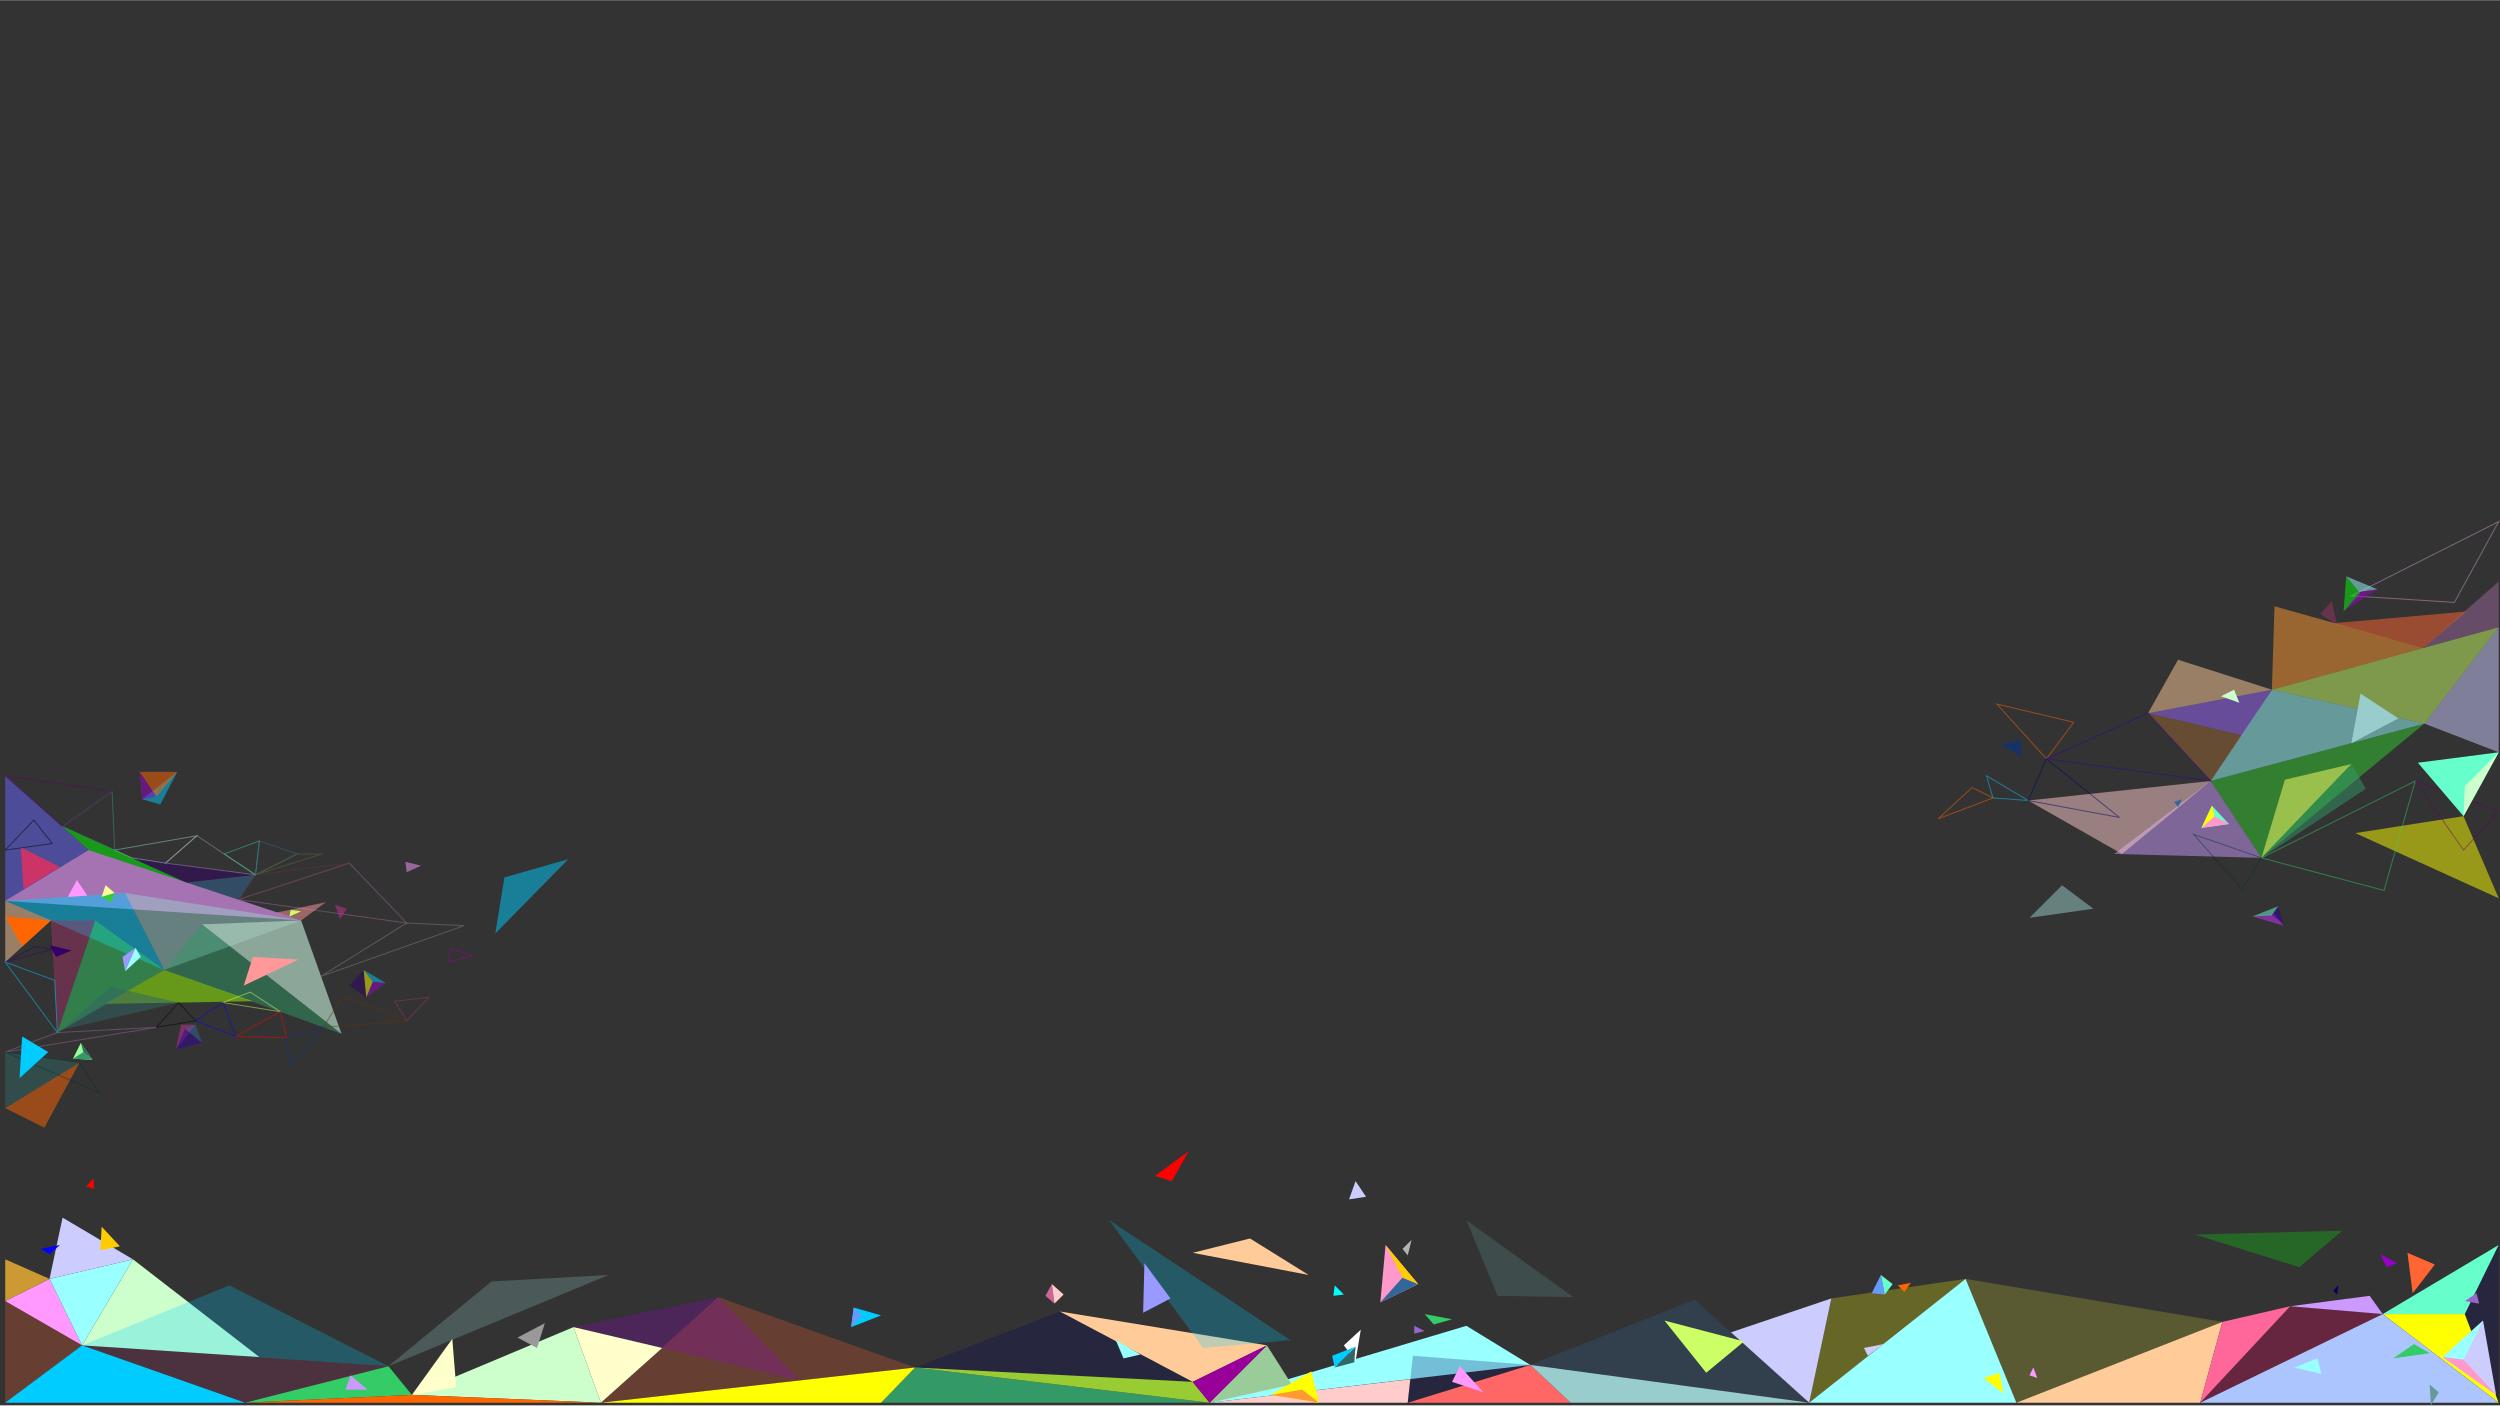<?xml version="1.0" encoding="UTF-8"?>
<!DOCTYPE svg PUBLIC "-//W3C//DTD SVG 1.1//EN" "http://www.w3.org/Graphics/SVG/1.1/DTD/svg11.dtd">
<!-- Creator: CorelDRAW X6 -->
<svg xmlns="http://www.w3.org/2000/svg" xml:space="preserve" width="1921px" height="1080px" version="1.1" style="shape-rendering:geometricPrecision; text-rendering:geometricPrecision; image-rendering:optimizeQuality; fill-rule:evenodd; clip-rule:evenodd"
viewBox="0 0 1918 1078"
 xmlns:xlink="http://www.w3.org/1999/xlink">
 <rect x="0" y="0" width="1918" height="1078" fill="#333333" stroke="none"/>
 <defs>
  <style type="text/css">
   <![CDATA[
    .str16 {stroke:black;stroke-width:0.755;stroke-opacity:0.502}
    .str25 {stroke:#000066;stroke-width:0.755;stroke-opacity:0.502}
    .str19 {stroke:blue;stroke-width:0.755;stroke-opacity:0.502}
    .str20 {stroke:#003333;stroke-width:0.755;stroke-opacity:0.502}
    .str17 {stroke:#003399;stroke-width:0.755;stroke-opacity:0.502}
    .str7 {stroke:#00CCFF;stroke-width:0.755;stroke-opacity:0.502}
    .str8 {stroke:#330066;stroke-width:0.755;stroke-opacity:0.502}
    .str24 {stroke:#330099;stroke-width:0.755;stroke-opacity:0.502}
    .str5 {stroke:#336699;stroke-width:0.755;stroke-opacity:0.502}
    .str9 {stroke:#339966;stroke-width:0.755;stroke-opacity:0.502}
    .str23 {stroke:#33CC66;stroke-width:0.755;stroke-opacity:0.502}
    .str4 {stroke:#33CC99;stroke-width:0.755;stroke-opacity:0.502}
    .str10 {stroke:#660066;stroke-width:0.755;stroke-opacity:0.502}
    .str12 {stroke:#663300;stroke-width:0.755;stroke-opacity:0.502}
    .str1 {stroke:#663333;stroke-width:0.755;stroke-opacity:0.502}
    .str6 {stroke:#666633;stroke-width:0.755;stroke-opacity:0.502}
    .str11 {stroke:gray;stroke-width:0.755;stroke-opacity:0.502}
    .str18 {stroke:#990099;stroke-width:0.755;stroke-opacity:0.502}
    .str14 {stroke:#993366;stroke-width:0.755;stroke-opacity:0.502}
    .str0 {stroke:#996699;stroke-width:0.755;stroke-opacity:0.502}
    .str2 {stroke:#999999;stroke-width:0.755;stroke-opacity:0.502}
    .str3 {stroke:#99CCCC;stroke-width:0.755;stroke-opacity:0.502}
    .str21 {stroke:#CC99CC;stroke-width:0.755;stroke-opacity:0.502}
    .str13 {stroke:#CCFF66;stroke-width:0.755;stroke-opacity:0.502}
    .str15 {stroke:red;stroke-width:0.755;stroke-opacity:0.502}
    .str22 {stroke:#FF6600;stroke-width:0.755;stroke-opacity:0.502}
    .fil0 {fill:none}
    .fil14 {fill:none}
    .fil66 {fill:#000066}
    .fil97 {fill:blue}
    .fil75 {fill:#00CCFF}
    .fil67 {fill:aqua}
    .fil81 {fill:#330066}
    .fil73 {fill:#336666}
    .fil77 {fill:#336699}
    .fil88 {fill:#339966}
    .fil84 {fill:#33CC33}
    .fil9 {fill:#33CC66}
    .fil79 {fill:#669999}
    .fil76 {fill:#6699FF}
    .fil1 {fill:#66FFCC}
    .fil93 {fill:#990099}
    .fil64 {fill:#9900CC}
    .fil68 {fill:#9966CC}
    .fil59 {fill:#999999}
    .fil80 {fill:#9999FF}
    .fil92 {fill:#99CC33}
    .fil63 {fill:#99CC99}
    .fil89 {fill:#99CCCC}
    .fil87 {fill:#99FF99}
    .fil5 {fill:#99FFFF}
    .fil4 {fill:#ADC5FF}
    .fil65 {fill:#B3B3B3}
    .fil85 {fill:#CC3366}
    .fil82 {fill:#CC6699}
    .fil95 {fill:#CC9933}
    .fil91 {fill:#CC99FF}
    .fil69 {fill:#CCCCFF}
    .fil72 {fill:#CCFF66}
    .fil2 {fill:#CCFFCC}
    .fil96 {fill:red}
    .fil70 {fill:#FF6600}
    .fil61 {fill:#FF6633}
    .fil7 {fill:#FF6666}
    .fil94 {fill:#FF6699}
    .fil74 {fill:#FF9933}
    .fil86 {fill:#FF9999}
    .fil60 {fill:#FF99CC}
    .fil71 {fill:#FF99FF}
    .fil78 {fill:#FFCC00}
    .fil8 {fill:#FFCC99}
    .fil6 {fill:#FFCCCC}
    .fil3 {fill:yellow}
    .fil83 {fill:#FFFF99}
    .fil90 {fill:#FFFFCC}
    .fil62 {fill:white}
    .fil49 {fill:#000066;fill-opacity:0.251}
    .fil48 {fill:#00CCFF;fill-opacity:0.251}
    .fil58 {fill:lime;fill-opacity:0.251}
    .fil50 {fill:#336699;fill-opacity:0.251}
    .fil53 {fill:#669999;fill-opacity:0.251}
    .fil56 {fill:#9900CC;fill-opacity:0.251}
    .fil51 {fill:#993366;fill-opacity:0.251}
    .fil52 {fill:#99CCCC;fill-opacity:0.251}
    .fil55 {fill:#CCCC33;fill-opacity:0.251}
    .fil57 {fill:#FF0066;fill-opacity:0.251}
    .fil47 {fill:#FF6633;fill-opacity:0.251}
    .fil54 {fill:yellow;fill-opacity:0.251}
    .fil46 {fill:#003399;fill-opacity:0.502}
    .fil12 {fill:#00CCFF;fill-opacity:0.502}
    .fil18 {fill:lime;fill-opacity:0.502}
    .fil25 {fill:#330066;fill-opacity:0.502}
    .fil28 {fill:#330099;fill-opacity:0.502}
    .fil11 {fill:#336666;fill-opacity:0.502}
    .fil26 {fill:#336699;fill-opacity:0.502}
    .fil19 {fill:#339966;fill-opacity:0.502}
    .fil41 {fill:#33CC33;fill-opacity:0.502}
    .fil21 {fill:#33CC66;fill-opacity:0.502}
    .fil15 {fill:#6666FF;fill-opacity:0.502}
    .fil45 {fill:#66FFCC;fill-opacity:0.502}
    .fil29 {fill:#9900CC;fill-opacity:0.502}
    .fil22 {fill:#993366;fill-opacity:0.502}
    .fil42 {fill:#996633;fill-opacity:0.502}
    .fil35 {fill:#996699;fill-opacity:0.502}
    .fil36 {fill:#9966FF;fill-opacity:0.502}
    .fil17 {fill:#99CCCC;fill-opacity:0.502}
    .fil27 {fill:#99FF00;fill-opacity:0.502}
    .fil33 {fill:#99FFFF;fill-opacity:0.502}
    .fil13 {fill:#CC3399;fill-opacity:0.502}
    .fil44 {fill:#CC33FF;fill-opacity:0.502}
    .fil37 {fill:#CC99FF;fill-opacity:0.502}
    .fil39 {fill:#CCCCFF;fill-opacity:0.502}
    .fil32 {fill:#CCFF66;fill-opacity:0.502}
    .fil20 {fill:#E6E6E6;fill-opacity:0.502}
    .fil10 {fill:#FF6600;fill-opacity:0.502}
    .fil40 {fill:#FF6633;fill-opacity:0.502}
    .fil34 {fill:#FF9933;fill-opacity:0.502}
    .fil24 {fill:#FF9999;fill-opacity:0.502}
    .fil16 {fill:#FF99CC;fill-opacity:0.502}
    .fil30 {fill:#FF99FF;fill-opacity:0.502}
    .fil23 {fill:#FFCC99;fill-opacity:0.502}
    .fil38 {fill:#FFCCCC;fill-opacity:0.502}
    .fil31 {fill:yellow;fill-opacity:0.502}
    .fil43 {fill:#FFFF66;fill-opacity:0.502}
   ]]>
  </style>
 </defs>
 <g id="Layer_x0020_1">
  <g id="_142604544">
   <rect class="fil0" x="4" width="1913" height="1076"/>
   <polygon class="fil1" points="1891,1008 1828,1008 1917,955 "/>
   <polygon class="fil2" points="199,1041 63,1032 102,966 "/>
   <polygon class="fil3" points="1917,1076 1828,1008 1891,1008 "/>
   <polygon class="fil4" points="1917,1076 1688,1076 1828,1008 "/>
   <polygon class="fil5" points="1547,1076 1388,1076 1508,981 "/>
   <polygon class="fil6" points="1080,1076 928,1076 1082,1058 "/>
   <polygon class="fil7" points="1205,1076 1080,1076 1174,1047 "/>
   <polygon class="fil8" points="915,1060 813,1006 972,1032 "/>
   <polygon class="fil5" points="1174,1047 928,1076 1125,1017 "/>
   <polygon class="fil2" points="461,1076 316,1070 440,1018 "/>
   <polygon class="fil9" points="316,1070 188,1076 298,1048 "/>
   <polygon class="fil10" points="4,850 61,815 34,865 "/>
   <polygon class="fil11" points="4,807 4,850 61,815 "/>
   <polygon class="fil12" points="136,592 109,613 123,617 "/>
   <polygon class="fil13" points="135,805 150,786 139,786 "/>
   <polygon class="fil14 str0" points="183,690 268,662 312,708 "/>
   <polygon class="fil15" points="68,652 4,595 4,691 231,706 "/>
   <polygon class="fil16" points="231,706 4,691 68,652 "/>
   <polygon class="fil12" points="126,744 4,691 96,685 "/>
   <polygon class="fil17" points="126,744 96,685 231,706 "/>
   <polygon class="fil18" points="143,677 48,634 68,652 "/>
   <polygon class="fil19" points="262,793 126,744 155,709 231,706 "/>
   <polygon class="fil20" points="231,706 155,709 262,793 "/>
   <polygon class="fil21" points="73,706 126,744 44,792 "/>
   <polygon class="fil22" points="73,706 44,792 39,706 "/>
   <polygon class="fil23" points="4,738 4,691 39,706 "/>
   <polygon class="fil24" points="250,692 212,700 231,706 "/>
   <polygon class="fil25" points="196,671 101,658 143,677 "/>
   <polygon class="fil26" points="143,677 196,671 183,690 "/>
   <polygon class="fil14 str1" points="183,690 196,671 268,662 "/>
   <polygon class="fil14 str2" points="127,662 196,671 151,641 "/>
   <polygon class="fil14 str3" points="127,662 151,641 88,652 101,658 "/>
   <polygon class="fil27" points="126,744 194,768 81,770 "/>
   <polygon class="fil14 str4" points="172,655 196,671 199,645 "/>
   <polygon class="fil14 str5" points="196,671 199,645 228,655 "/>
   <polygon class="fil14 str6" points="196,671 228,655 247,655 "/>
   <polygon class="fil11" points="137,769 47,790 85,757 "/>
   <polygon class="fil14 str7" points="44,792 4,738 42,752 "/>
   <polygon class="fil14 str8" points="40,728 4,738 27,726 "/>
   <polygon class="fil14 str9" points="48,634 88,652 86,607 "/>
   <polygon class="fil14 str10" points="48,634 86,607 4,595 "/>
   <polygon class="fil10" points="136,592 107,592 120,611 "/>
   <polygon class="fil28" points="135,805 155,800 142,789 "/>
   <polygon class="fil29" points="120,611 107,592 109,613 "/>
   <polygon class="fil26" points="142,789 155,800 150,786 "/>
   <polygon class="fil30" points="323,664 311,661 312,669 "/>
   <polygon class="fil13" points="261,705 266,697 257,694 "/>
   <polygon class="fil14 str11" points="312,708 246,749 356,710 "/>
   <polygon class="fil25" points="281,765 279,744 268,756 "/>
   <polygon class="fil29" points="281,765 296,754 286,753 "/>
   <polygon class="fil12" points="286,753 296,754 279,744 "/>
   <polygon class="fil31" points="279,744 281,765 286,753 "/>
   <polygon class="fil14 str12" points="313,783 248,788 263,764 "/>
   <polygon class="fil14 str13" points="171,769 215,776 192,761 "/>
   <polygon class="fil14 str14" points="312,783 303,768 329,765 "/>
   <polygon class="fil14 str15" points="181,795 220,796 215,776 "/>
   <polygon class="fil14 str16" points="150,783 120,788 137,769 "/>
   <polygon class="fil14 str17" points="248,788 220,796 222,818 "/>
   <polygon class="fil14 str0" points="4,807 120,788 44,792 "/>
   <polygon class="fil14 str18" points="363,733 346,728 344,738 "/>
   <polygon class="fil14 str16" points="26,629 4,652 40,647 "/>
   <polygon class="fil14 str19" points="181,795 150,783 171,769 "/>
   <polygon class="fil14 str20" points="61,815 4,807 76,838 "/>
   <polygon class="fil12" points="436,659 387,673 380,716 "/>
   <polygon class="fil31" points="1917,689 1807,639 1890,626 "/>
   <polygon class="fil14 str21" points="1883,462 1804,457 1917,400 "/>
   <polygon class="fil14 str22" points="1591,554 1570,582 1532,540 "/>
   <polygon class="fil32" points="1860,555 1917,481 1743,529 "/>
   <polygon class="fil33" points="1860,555 1743,529 1696,599 "/>
   <polygon class="fil34" points="1859,497 1743,529 1745,465 "/>
   <polygon class="fil35" points="1917,481 1859,497 1917,446 "/>
   <polygon class="fil36" points="1648,547 1743,529 1720,564 "/>
   <polygon class="fil23" points="1743,529 1648,547 1671,506 "/>
   <polygon class="fil37" points="1622,655 1696,599 1735,658 "/>
   <polygon class="fil38" points="1696,599 1628,655 1556,614 "/>
   <polygon class="fil39" points="1917,481 1860,555 1917,577 "/>
   <polygon class="fil40" points="1790,478 1859,497 1892,469 "/>
   <polygon class="fil41" points="1860,555 1696,599 1735,658 "/>
   <polygon class="fil42" points="1720,564 1648,547 1696,599 "/>
   <polygon class="fil14 str23" points="1853,599 1735,658 1829,683 "/>
   <polygon class="fil14 str10" points="1890,652 1853,599 1917,622 "/>
   <polygon class="fil14 str20" points="1720,682 1735,658 1683,640 "/>
   <polygon class="fil14 str24" points="1696,599 1648,547 1570,582 "/>
   <polygon class="fil43" points="1804,586 1735,658 1753,598 "/>
   <polygon class="fil19" points="1735,658 1804,586 1815,605 "/>
   <polygon class="fil17" points="1557,704 1582,679 1606,697 "/>
   <polygon class="fil18" points="1798,469 1800,442 1811,455 "/>
   <polygon class="fil44" points="1752,710 1728,703 1745,701 "/>
   <polygon class="fil33" points="1810,454 1800,442 1824,452 "/>
   <polygon class="fil45" points="1743,702 1728,703 1748,695 "/>
   <polygon class="fil29" points="1799,468 1810,454 1824,452 "/>
   <polygon class="fil28" points="1752,709 1743,702 1748,695 "/>
   <polygon class="fil14 str22" points="1529,612 1513,604 1487,628 "/>
   <polygon class="fil14 str7" points="1529,612 1524,595 1556,614 "/>
   <polygon class="fil14 str25" points="1626,627 1556,614 1570,582 "/>
   <polygon class="fil22" points="1780,471 1789,461 1793,479 "/>
   <polygon class="fil46" points="1550,567 1551,581 1535,571 "/>
   <polygon class="fil47" points="702,1049 551,995 461,1076 "/>
   <polygon class="fil48" points="298,1048 176,986 63,1032 "/>
   <polygon class="fil48" points="990,1028 851,936 923,1034 "/>
   <polygon class="fil49" points="1084,1040 1174,1047 1080,1076 "/>
   <polygon class="fil49" points="813,1006 702,1049 915,1060 "/>
   <polygon class="fil50" points="1300,997 1174,1047 1388,1076 "/>
   <polygon class="fil51" points="63,1032 298,1048 188,1076 "/>
   <polygon class="fil52" points="298,1048 467,978 377,983 "/>
   <polygon class="fil53" points="1207,995 1125,936 1149,994 "/>
   <polygon class="fil54" points="1405,996 1388,1076 1508,981 "/>
   <polygon class="fil55" points="1705,1014 1508,981 1547,1076 "/>
   <polygon class="fil47" points="4,998 63,1032 4,1076 "/>
   <polygon class="fil56" points="440,1018 551,995 614,1059 "/>
   <polygon class="fil57" points="1828,1008 1688,1076 1757,1002 "/>
   <polygon class="fil49" points="1917,955 1917,1076 1891,1008 "/>
   <polygon class="fil58" points="1684,947 1797,944 1764,972 "/>
   <polygon class="fil59" points="418,1015 412,1034 397,1026 "/>
   <polygon class="fil60" points="1063,955 1088,985 1059,999 "/>
   <polygon class="fil61" points="1851,992 1868,970 1847,961 "/>
   <polygon class="fil62" points="1044,1020 1040,1044 1031,1032 "/>
   <polygon class="fil63" points="928,1076 972,1032 991,1062 "/>
   <polygon class="fil64" points="1826,962 1839,969 1831,972 "/>
   <polygon class="fil65" points="1083,951 1080,963 1076,958 "/>
   <polygon class="fil66" points="1794,986 1793,993 1790,990 "/>
   <polygon class="fil67" points="1024,986 1023,994 1031,993 "/>
   <polygon class="fil9" points="1114,1012 1093,1008 1100,1016 "/>
   <polygon class="fil68" points="1093,1021 1085,1017 1085,1023 "/>
   <polygon class="fil69" points="1433,1040 1430,1034 1445,1031 "/>
   <polygon class="fil70" points="1466,984 1456,986 1461,991 "/>
   <polygon class="fil71" points="67,687 52,688 59,675 "/>
   <polygon class="fil72" points="223,698 231,699 222,703 "/>
   <polygon class="fil3" points="1006,1052 975,1070 1012,1076 "/>
   <polygon class="fil73" points="1039,1045 1024,1049 1040,1033 "/>
   <polygon class="fil74" points="1012,1076 975,1070 999,1066 "/>
   <polygon class="fil75" points="655,1003 653,1018 676,1009 "/>
   <polygon class="fil76" points="655,1003 653,1018 661,1009 "/>
   <polygon class="fil77" points="1088,985 1059,999 1076,980 "/>
   <polygon class="fil78" points="1088,985 1076,980 1063,955 "/>
   <polygon class="fil75" points="1040,1033 1024,1049 1022,1040 "/>
   <polygon class="fil76" points="1436,992 1446,993 1443,978 "/>
   <polygon class="fil1" points="1446,993 1443,978 1452,985 "/>
   <polygon class="fil3" points="1534,1053 1522,1057 1537,1069 "/>
   <polygon class="fil71" points="1560,1049 1557,1055 1563,1057 "/>
   <polygon class="fil69" points="1915,1070 1874,1041 1905,1013 "/>
   <polygon class="fil79" points="1865,1078 1864,1062 1871,1068 "/>
   <polygon class="fil9" points="1836,1042 1864,1038 1852,1031 "/>
   <polygon class="fil68" points="1891,998 1902,1000 1900,992 "/>
   <polygon class="fil5" points="1874,1041 1905,1013 1890,1043 "/>
   <polygon class="fil60" points="1874,1041 1890,1043 1915,1070 "/>
   <polygon class="fil80" points="878,969 877,1007 898,996 "/>
   <polygon class="fil70" points="39,706 17,726 4,703 "/>
   <polygon class="fil81" points="55,729 38,725 43,734 "/>
   <polygon class="fil8" points="1004,978 915,961 959,950 "/>
   <polygon class="fil82" points="809,1000 802,994 807,985 "/>
   <polygon class="fil6" points="809,1000 807,985 816,993 "/>
   <polygon class="fil5" points="875,1039 856,1028 862,1042 "/>
   <polygon class="fil69" points="1040,906 1035,920 1048,918 "/>
   <polygon class="fil71" points="1138,1068 1114,1060 1120,1048 "/>
   <polygon class="fil83" points="88,685 81,679 78,688 "/>
   <polygon class="fil84" points="88,685 78,688 85,692 "/>
   <polygon class="fil80" points="94,734 104,727 96,745 "/>
   <polygon class="fil5" points="96,745 104,727 108,734 "/>
   <polygon class="fil85" points="16,650 18,682 46,665 "/>
   <polygon class="fil86" points="229,736 187,756 194,734 "/>
   <polygon class="fil87" points="71,813 62,800 56,812 "/>
   <polygon class="fil88" points="71,813 56,812 64,807 "/>
   <polygon class="fil73" points="71,813 64,807 62,800 "/>
   <polygon class="fil75" points="17,795 15,827 37,807 "/>
   <polygon class="fil89" points="1840,551 1804,570 1811,532 "/>
   <polygon class="fil2" points="1714,529 1704,534 1718,539 "/>
   <polygon class="fil77" points="1674,613 1668,615 1671,619 "/>
   <g>
    <polygon class="fil1" points="1710,632 1689,635 1697,618 "/>
    <polygon class="fil60" points="1710,632 1689,635 1699,626 "/>
    <polygon class="fil3" points="1689,635 1697,618 1699,626 "/>
   </g>
   <polygon class="fil1" points="1855,585 1890,626 1917,577 "/>
   <polygon class="fil2" points="1917,577 1890,626 1891,603 "/>
   <polygon class="fil90" points="316,1070 350,1064 347,1027 "/>
   <polygon class="fil91" points="265,1066 282,1066 269,1055 "/>
   <polygon class="fil75" points="4,1076 188,1076 63,1032 "/>
   <polygon class="fil71" points="4,998 63,1032 38,981 "/>
   <polygon class="fil70" points="461,1076 188,1076 316,1070 "/>
   <polygon class="fil88" points="676,1076 702,1049 928,1076 "/>
   <polygon class="fil3" points="676,1076 702,1049 461,1076 "/>
   <polygon class="fil90" points="508,1034 440,1018 461,1076 "/>
   <polygon class="fil92" points="928,1076 702,1049 915,1060 "/>
   <polygon class="fil93" points="972,1032 915,1060 928,1076 "/>
   <polygon class="fil89" points="1388,1076 1174,1047 1205,1076 "/>
   <polygon class="fil69" points="1328,1022 1388,1076 1405,996 "/>
   <polygon class="fil72" points="1309,1053 1277,1013 1338,1029 "/>
   <polygon class="fil8" points="1688,1076 1547,1076 1705,1014 "/>
   <polygon class="fil94" points="1757,1002 1688,1076 1705,1014 "/>
   <polygon class="fil5" points="63,1032 38,981 102,966 "/>
   <polygon class="fil95" points="4,966 38,981 4,998 "/>
   <polygon class="fil69" points="38,981 48,934 102,966 "/>
   <polygon class="fil96" points="912,883 886,902 899,906 "/>
   <polygon class="fil97" points="46,955 31,958 38,962 "/>
   <polygon class="fil78" points="78,941 77,959 92,956 "/>
   <polygon class="fil96" points="72,904 66,910 72,912 "/>
   <polygon class="fil91" points="1828,1008 1818,994 1757,1002 "/>
   <polygon class="fil5" points="1760,1049 1781,1054 1778,1042 "/>
  </g>
 </g>
</svg>
